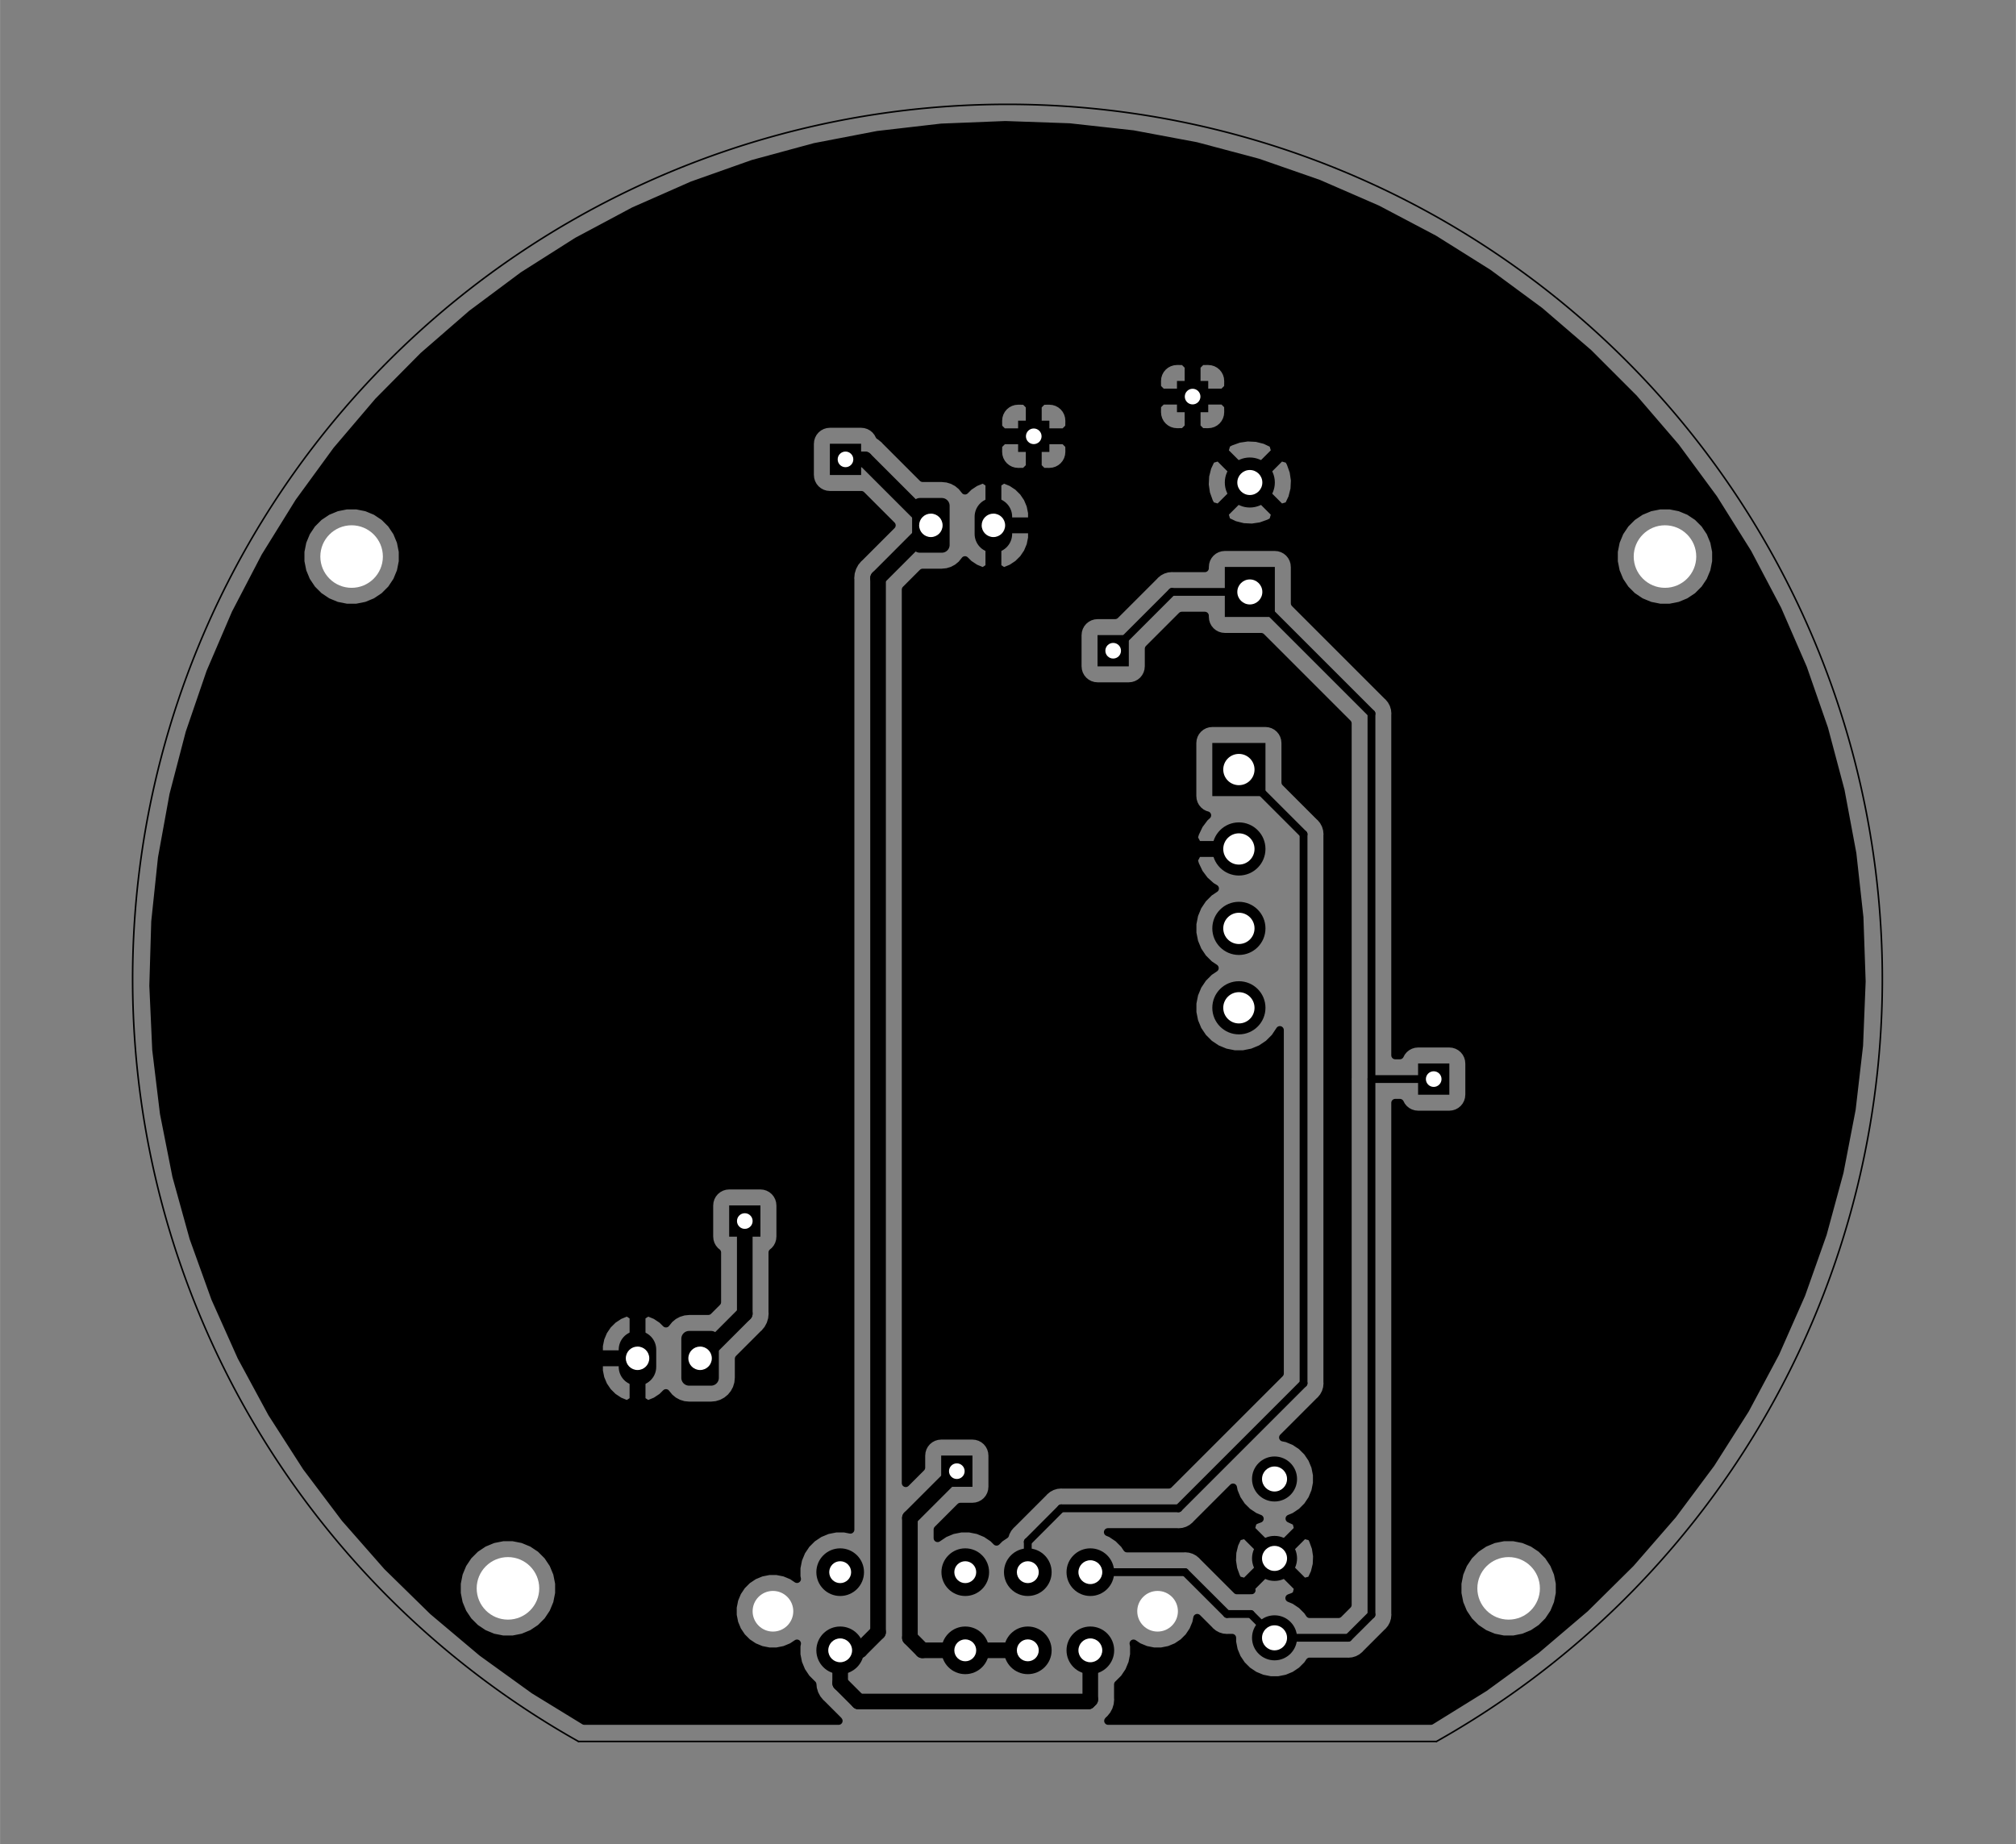<?xml version="1.0" standalone="no"?>
 <!DOCTYPE svg PUBLIC "-//W3C//DTD SVG 1.1//EN" 
 "http://www.w3.org/Graphics/SVG/1.1/DTD/svg11.dtd"> 
<svg
  xmlns:svg="http://www.w3.org/2000/svg"
  xmlns="http://www.w3.org/2000/svg"
  xmlns:xlink="http://www.w3.org/1999/xlink"
  version="1.1"
  width="6.447cm" height="5.898cm" viewBox="0 0 25380 23220">
<rect x="0" y="0" width="25380" height="23220" fill="#808080" stroke="none"/>
<title>SVG Picture created as night-light-brd.svg date 2022/06/03 20:13:39 </title>
  <desc>Picture generated by PCBNEW </desc>
<g style="fill:#000000; fill-opacity:1;stroke:#000000; stroke-opacity:1;
stroke-linecap:round; stroke-linejoin:round;"
 transform="translate(0 0) scale(1 1)">
</g>
<g style="fill:#000000; fill-opacity:0.0; 
stroke:#000000; stroke-width:-0; stroke-opacity:1; 
stroke-linecap:round; stroke-linejoin:round;">
<g >
</g>
<g style="fill:#000000; fill-opacity:0.0; 
stroke:#000000; stroke-width:0; stroke-opacity:1; 
stroke-linecap:round; stroke-linejoin:round;">
</g>
<g style="fill:#000000; fill-opacity:1.0; 
stroke:#000000; stroke-width:0; stroke-opacity:1; 
stroke-linecap:round; stroke-linejoin:round;">
<path style="fill:#000000; fill-opacity:1.0; 
stroke:#000000; stroke-width:0; stroke-opacity:1; 
stroke-linecap:round; stroke-linejoin:round;fill-rule:evenodd;"
d="M 14817.3,5190.55
14817.3,4796.85
15211,4796.85
15211,5190.55
Z" /> 
</g>
<g >
</g>
<g >
</g>
<g >
</g>
<g >
</g>
<g >
</g>
<g style="fill:#000000; fill-opacity:1.0; 
stroke:#000000; stroke-width:0; stroke-opacity:1; 
stroke-linecap:round; stroke-linejoin:round;">
<path style="fill:#000000; fill-opacity:1.0; 
stroke:#000000; stroke-width:0; stroke-opacity:1; 
stroke-linecap:round; stroke-linejoin:round;fill-rule:evenodd;"
d="M 12817.3,5690.55
12817.3,5296.85
13211,5296.85
13211,5690.55
Z" /> 
</g>
<g >
</g>
<g style="fill:#000000; fill-opacity:1.0; 
stroke:#000000; stroke-width:0; stroke-opacity:1; 
stroke-linecap:round; stroke-linejoin:round;">
<path style="fill:#000000; fill-opacity:1.0; 
stroke:#000000; stroke-width:0; stroke-opacity:1; 
stroke-linecap:round; stroke-linejoin:round;fill-rule:evenodd;"
d="M 13817.3,8390.55
13817.3,7996.85
14211,7996.85
14211,8390.55
Z" /> 
</g>
<g >
</g>
<g style="fill:#000000; fill-opacity:1.0; 
stroke:#000000; stroke-width:0; stroke-opacity:1; 
stroke-linecap:round; stroke-linejoin:round;">
<path style="fill:#000000; fill-opacity:1.0; 
stroke:#000000; stroke-width:0; stroke-opacity:1; 
stroke-linecap:round; stroke-linejoin:round;fill-rule:evenodd;"
d="M 17852.8,13784.3
17852.8,13390.6
18246.5,13390.6
18246.5,13784.3
Z" /> 
</g>
<g >
</g>
<g style="fill:#000000; fill-opacity:1.0; 
stroke:#000000; stroke-width:0; stroke-opacity:1; 
stroke-linecap:round; stroke-linejoin:round;">
<path style="fill:#000000; fill-opacity:1.0; 
stroke:#000000; stroke-width:0; stroke-opacity:1; 
stroke-linecap:round; stroke-linejoin:round;fill-rule:evenodd;"
d="M 11848.8,18721.3
11848.8,18327.6
12242.5,18327.6
12242.5,18721.3
Z" /> 
</g>
<g >
</g>
<g style="fill:#000000; fill-opacity:1.0; 
stroke:#000000; stroke-width:0; stroke-opacity:1; 
stroke-linecap:round; stroke-linejoin:round;">
<path style="fill:#000000; fill-opacity:1.0; 
stroke:#000000; stroke-width:0; stroke-opacity:1; 
stroke-linecap:round; stroke-linejoin:round;fill-rule:evenodd;"
d="M 10447.2,5981.1
10447.2,5587.4
10840.9,5587.4
10840.9,5981.1
Z" /> 
</g>
<g >
</g>
<g style="fill:#000000; fill-opacity:1.0; 
stroke:#000000; stroke-width:0; stroke-opacity:1; 
stroke-linecap:round; stroke-linejoin:round;">
<path style="fill:#000000; fill-opacity:1.0; 
stroke:#000000; stroke-width:0; stroke-opacity:1; 
stroke-linecap:round; stroke-linejoin:round;fill-rule:evenodd;"
d="M 9179.53,15571.7
9179.53,15178
9573.23,15178
9573.23,15571.7
Z" /> 
</g>
<g >
</g>
<g >
</g>
<g >
</g>
<g >
</g>
<g style="fill:#000000; fill-opacity:1.0; 
stroke:#000000; stroke-width:0; stroke-opacity:1; 
stroke-linecap:round; stroke-linejoin:round;">
<circle cx="13726.8" cy="20780.3" r="300" /> 
</g>
<g style="fill:#000000; fill-opacity:1.0; 
stroke:#000000; stroke-width:39.37; stroke-opacity:1; 
stroke-linecap:round; stroke-linejoin:round;">
</g>
<g style="fill:#000000; fill-opacity:1.0; 
stroke:#000000; stroke-width:0; stroke-opacity:1; 
stroke-linecap:round; stroke-linejoin:round;">
<circle cx="12939.4" cy="20780.3" r="300" /> 
</g>
<g style="fill:#000000; fill-opacity:1.0; 
stroke:#000000; stroke-width:39.37; stroke-opacity:1; 
stroke-linecap:round; stroke-linejoin:round;">
</g>
<g style="fill:#000000; fill-opacity:1.0; 
stroke:#000000; stroke-width:0; stroke-opacity:1; 
stroke-linecap:round; stroke-linejoin:round;">
<circle cx="12152" cy="20780.3" r="300" /> 
</g>
<g style="fill:#000000; fill-opacity:1.0; 
stroke:#000000; stroke-width:39.37; stroke-opacity:1; 
stroke-linecap:round; stroke-linejoin:round;">
</g>
<g style="fill:#000000; fill-opacity:1.0; 
stroke:#000000; stroke-width:0; stroke-opacity:1; 
stroke-linecap:round; stroke-linejoin:round;">
<circle cx="10577.2" cy="20780.3" r="300" /> 
</g>
<g style="fill:#000000; fill-opacity:1.0; 
stroke:#000000; stroke-width:39.37; stroke-opacity:1; 
stroke-linecap:round; stroke-linejoin:round;">
</g>
<g style="fill:#000000; fill-opacity:1.0; 
stroke:#000000; stroke-width:0; stroke-opacity:1; 
stroke-linecap:round; stroke-linejoin:round;">
<circle cx="13726.8" cy="19796.1" r="300" /> 
</g>
<g style="fill:#000000; fill-opacity:1.0; 
stroke:#000000; stroke-width:39.37; stroke-opacity:1; 
stroke-linecap:round; stroke-linejoin:round;">
</g>
<g style="fill:#000000; fill-opacity:1.0; 
stroke:#000000; stroke-width:0; stroke-opacity:1; 
stroke-linecap:round; stroke-linejoin:round;">
<circle cx="12939.4" cy="19796.1" r="300" /> 
</g>
<g style="fill:#000000; fill-opacity:1.0; 
stroke:#000000; stroke-width:39.37; stroke-opacity:1; 
stroke-linecap:round; stroke-linejoin:round;">
</g>
<g style="fill:#000000; fill-opacity:1.0; 
stroke:#000000; stroke-width:0; stroke-opacity:1; 
stroke-linecap:round; stroke-linejoin:round;">
<circle cx="12152" cy="19796.1" r="300" /> 
</g>
<g style="fill:#000000; fill-opacity:1.0; 
stroke:#000000; stroke-width:39.37; stroke-opacity:1; 
stroke-linecap:round; stroke-linejoin:round;">
</g>
<g style="fill:#000000; fill-opacity:1.0; 
stroke:#000000; stroke-width:0; stroke-opacity:1; 
stroke-linecap:round; stroke-linejoin:round;">
<circle cx="10577.2" cy="19796.1" r="300" /> 
</g>
<g style="fill:#000000; fill-opacity:1.0; 
stroke:#000000; stroke-width:39.37; stroke-opacity:1; 
stroke-linecap:round; stroke-linejoin:round;">
</g>
<g >
</g>
<g style="fill:#000000; fill-opacity:1.0; 
stroke:#000000; stroke-width:39.37; stroke-opacity:1; 
stroke-linecap:round; stroke-linejoin:round;">
</g>
<g style="fill:#000000; fill-opacity:1.0; 
stroke:#000000; stroke-width:472.441; stroke-opacity:1; 
stroke-linecap:round; stroke-linejoin:round;">
</g>
<g style="fill:#000000; fill-opacity:0.0; 
stroke:#000000; stroke-width:472.441; stroke-opacity:1; 
stroke-linecap:round; stroke-linejoin:round;">
<path d="M8025 17211
L8025 16994
" />
</g>
<g style="fill:#000000; fill-opacity:0.0; 
stroke:#000000; stroke-width:0; stroke-opacity:1; 
stroke-linecap:round; stroke-linejoin:round;">
</g>
<g style="fill:#000000; fill-opacity:1.0; 
stroke:#000000; stroke-width:0; stroke-opacity:1; 
stroke-linecap:round; stroke-linejoin:round;">
<path style="fill:#000000; fill-opacity:1.0; 
stroke:#000000; stroke-width:0; stroke-opacity:1; 
stroke-linecap:round; stroke-linejoin:round;fill-rule:evenodd;"
d="M 8960.97,16759.1
8970.51,16760.5
8979.86,16762.9
8988.94,16766.1
8997.66,16770.3
9005.93,16775.2
9013.68,16781
9020.82,16787.4
9027.3,16794.6
9033.05,16802.3
9038,16810.6
9042.13,16819.3
9045.37,16828.4
9047.72,16837.8
9049.13,16847.3
9049.61,16856.9
9049.61,17349.4
9049.13,17359
9047.72,17368.5
9045.37,17377.9
9042.13,17387
9038,17395.7
9033.05,17404
9027.3,17411.7
9020.82,17418.9
9013.68,17425.3
9005.93,17431.1
8997.66,17436
8988.94,17440.2
8979.86,17443.4
8970.51,17445.7
8960.97,17447.2
8951.34,17447.6
8675.43,17447.6
8665.8,17447.2
8656.26,17445.7
8646.91,17443.4
8637.83,17440.2
8629.11,17436
8620.84,17431.1
8613.09,17425.3
8605.95,17418.9
8599.47,17411.7
8593.73,17404
8588.77,17395.7
8584.65,17387
8581.4,17377.9
8579.05,17368.5
8577.64,17359
8577.17,17349.4
8577.17,16856.9
8577.64,16847.3
8579.05,16837.8
8581.4,16828.4
8584.65,16819.3
8588.77,16810.6
8593.73,16802.3
8599.47,16794.6
8605.95,16787.4
8613.09,16781
8620.84,16775.2
8629.11,16770.3
8637.83,16766.1
8646.91,16762.9
8656.26,16760.5
8665.8,16759.1
8675.43,16758.7
8951.34,16758.7
Z" /> 
</g>
<g >
</g>
<g style="fill:#000000; fill-opacity:1.0; 
stroke:#000000; stroke-width:0; stroke-opacity:1; 
stroke-linecap:round; stroke-linejoin:round;">
<circle cx="16045.7" cy="18622.8" r="283.465" /> 
</g>
<g style="fill:#000000; fill-opacity:1.0; 
stroke:#000000; stroke-width:39.37; stroke-opacity:1; 
stroke-linecap:round; stroke-linejoin:round;">
</g>
<g style="fill:#000000; fill-opacity:1.0; 
stroke:#000000; stroke-width:0; stroke-opacity:1; 
stroke-linecap:round; stroke-linejoin:round;">
<circle cx="16045.7" cy="19622.8" r="283.465" /> 
</g>
<g style="fill:#000000; fill-opacity:1.0; 
stroke:#000000; stroke-width:39.37; stroke-opacity:1; 
stroke-linecap:round; stroke-linejoin:round;">
</g>
<g style="fill:#000000; fill-opacity:1.0; 
stroke:#000000; stroke-width:0; stroke-opacity:1; 
stroke-linecap:round; stroke-linejoin:round;">
<circle cx="16045.7" cy="20622.8" r="283.465" /> 
</g>
<g style="fill:#000000; fill-opacity:1.0; 
stroke:#000000; stroke-width:39.37; stroke-opacity:1; 
stroke-linecap:round; stroke-linejoin:round;">
</g>
<g >
</g>
<g >
</g>
<g >
</g>
<g >
</g>
<g >
</g>
<g >
</g>
<g >
</g>
<g >
</g>
<g >
</g>
<g >
</g>
<g >
</g>
<g style="fill:#000000; fill-opacity:1.0; 
stroke:#000000; stroke-width:39.37; stroke-opacity:1; 
stroke-linecap:round; stroke-linejoin:round;">
</g>
<g style="fill:#000000; fill-opacity:1.0; 
stroke:#000000; stroke-width:0; stroke-opacity:1; 
stroke-linecap:round; stroke-linejoin:round;">
<circle cx="15596.9" cy="12689.8" r="334.646" /> 
<circle cx="15596.9" cy="11689.8" r="334.646" /> 
<circle cx="15596.9" cy="10689.8" r="334.646" /> 
<path style="fill:#000000; fill-opacity:1.0; 
stroke:#000000; stroke-width:0; stroke-opacity:1; 
stroke-linecap:round; stroke-linejoin:round;fill-rule:evenodd;"
d="M 15262.2,10024.4
15262.2,9355.12
15931.5,9355.12
15931.5,10024.4
Z" /> 
</g>
<g >
</g>
<g >
</g>
<g >
</g>
<g >
</g>
<g >
</g>
<g >
</g>
<g >
</g>
<g >
</g>
<g >
</g>
<g >
</g>
<g >
</g>
<g >
</g>
<g style="fill:#000000; fill-opacity:1.0; 
stroke:#000000; stroke-width:0; stroke-opacity:1; 
stroke-linecap:round; stroke-linejoin:round;">
<circle cx="15734.6" cy="6075.59" r="314.961" /> 
</g>
<g style="fill:#000000; fill-opacity:1.0; 
stroke:#000000; stroke-width:39.37; stroke-opacity:1; 
stroke-linecap:round; stroke-linejoin:round;">
</g>
<g style="fill:#000000; fill-opacity:1.0; 
stroke:#000000; stroke-width:0; stroke-opacity:1; 
stroke-linecap:round; stroke-linejoin:round;">
<path style="fill:#000000; fill-opacity:1.0; 
stroke:#000000; stroke-width:0; stroke-opacity:1; 
stroke-linecap:round; stroke-linejoin:round;fill-rule:evenodd;"
d="M 16049.6,7768.5
15419.7,7768.5
15419.7,7138.58
16049.6,7138.58
Z" /> 
</g>
<g >
</g>
<g >
</g>
<g >
</g>
<g style="fill:#000000; fill-opacity:1.0; 
stroke:#000000; stroke-width:0; stroke-opacity:1; 
stroke-linecap:round; stroke-linejoin:round;">
</g>
<g style="fill:#000000; fill-opacity:1.0; 
stroke:#000000; stroke-width:472.441; stroke-opacity:1; 
stroke-linecap:round; stroke-linejoin:round;">
</g>
<g style="fill:#000000; fill-opacity:0.0; 
stroke:#000000; stroke-width:472.441; stroke-opacity:1; 
stroke-linecap:round; stroke-linejoin:round;">
<path d="M12506 6506
L12506 6723
" />
</g>
<g style="fill:#000000; fill-opacity:0.0; 
stroke:#000000; stroke-width:0; stroke-opacity:1; 
stroke-linecap:round; stroke-linejoin:round;">
</g>
<g style="fill:#000000; fill-opacity:1.0; 
stroke:#000000; stroke-width:0; stroke-opacity:1; 
stroke-linecap:round; stroke-linejoin:round;">
<path style="fill:#000000; fill-opacity:1.0; 
stroke:#000000; stroke-width:0; stroke-opacity:1; 
stroke-linecap:round; stroke-linejoin:round;fill-rule:evenodd;"
d="M 11866.5,6270.95
11876,6272.36
11885.4,6274.7
11894.5,6277.95
11903.2,6282.08
11911.4,6287.03
11919.2,6292.78
11926.3,6299.25
11932.8,6306.4
11938.6,6314.15
11943.5,6322.42
11947.6,6331.13
11950.9,6340.21
11953.2,6349.57
11954.6,6359.11
11955.1,6368.74
11955.1,6861.18
11954.6,6870.81
11953.2,6880.35
11950.9,6889.71
11947.6,6898.79
11943.5,6907.5
11938.6,6915.78
11932.8,6923.52
11926.3,6930.67
11919.2,6937.14
11911.4,6942.89
11903.2,6947.85
11894.5,6951.97
11885.4,6955.22
11876,6957.56
11866.5,6958.98
11856.9,6959.45
11580.9,6959.45
11571.3,6958.98
11561.8,6957.56
11552.4,6955.22
11543.3,6951.97
11534.6,6947.85
11526.4,6942.89
11518.6,6937.14
11511.5,6930.67
11505,6923.52
11499.2,6915.78
11494.3,6907.5
11490.2,6898.79
11486.9,6889.71
11484.6,6880.35
11483.2,6870.81
11482.7,6861.18
11482.7,6368.74
11483.2,6359.11
11484.6,6349.57
11486.9,6340.21
11490.2,6331.13
11494.3,6322.42
11499.2,6314.15
11505,6306.4
11511.5,6299.25
11518.6,6292.78
11526.4,6287.03
11534.6,6282.08
11543.3,6277.95
11552.4,6274.7
11561.8,6272.36
11571.3,6270.95
11580.9,6270.47
11856.9,6270.47
Z" /> 
</g>
<g >
</g>
<g >
</g>
<g style="fill:#000000; fill-opacity:1.0; 
stroke:#000000; stroke-width:0; stroke-opacity:1; 
stroke-linecap:round; stroke-linejoin:round;">
</g>
<g style="fill:#000000; fill-opacity:1.0; 
stroke:#000000; stroke-width:98.425; stroke-opacity:1; 
stroke-linecap:round; stroke-linejoin:round;">
</g>
<g style="fill:#000000; fill-opacity:0.0; 
stroke:#000000; stroke-width:98.425; stroke-opacity:1; 
stroke-linecap:round; stroke-linejoin:round;">
<path d="M13726 19796
L14919 19796
" />
<path d="M14919 19796
L15447 20323
" />
<path d="M15746 20323
L16045 20622
" />
<path d="M15447 20323
L15746 20323
" />
<path d="M14754 7453
L14014 8193
" />
<path d="M15734 7453
L14754 7453
" />
<path d="M16045 20622
L16974 20622
" />
<path d="M16974 20622
L17266 20331
" />
<path d="M17266 8985
L15734 7453
" />
<path d="M17266 13587
L17266 8985
" />
<path d="M18049 13587
L17266 13587
" />
<path d="M17266 20331
L17266 13587
" />
</g>
<g style="fill:#000000; fill-opacity:0.0; 
stroke:#000000; stroke-width:196.85; stroke-opacity:1; 
stroke-linecap:round; stroke-linejoin:round;">
<path d="M12151 20780
L12939 20780
" />
<path d="M12151 20780
L11612 20780
" />
<path d="M11612 20780
L11455 20622
" />
<path d="M11455 19114
L12045 18524
" />
<path d="M11455 20622
L11455 19114
" />
<path d="M10888 5784
L11718 6614
" />
<path d="M10644 5784
L10888 5784
" />
<path d="M10577 20780
L10577 21193
" />
<path d="M10577 21193
L10809 21425
" />
<path d="M10809 21425
L13699 21425
" />
<path d="M13726 21398
L13726 20780
" />
<path d="M13699 21425
L13726 21398
" />
<path d="M10577 20780
L10825 20780
" />
<path d="M11054 7279
L11718 6614
" />
<path d="M11054 20551
L11054 7279
" />
<path d="M10825 20780
L11054 20551
" />
<path d="M9376 16540
L8813 17103
" />
<path d="M9376 15374
L9376 16540
" />
</g>
<g style="fill:#000000; fill-opacity:0.0; 
stroke:#000000; stroke-width:98.425; stroke-opacity:1; 
stroke-linecap:round; stroke-linejoin:round;">
<path d="M12939 19796
L12939 19414
" />
<path d="M12939 19414
L13360 18992
" />
<path d="M13360 18992
L14837 18992
" />
<path d="M14837 18992
L16411 17418
" />
<path d="M16411 10504
L15596 9689
" />
<path d="M16411 17418
L16411 10504
" />
</g>
<g >
</g>
<g style="fill:#000000; fill-opacity:0.0; 
stroke:#000000; stroke-width:98.425; stroke-opacity:1; 
stroke-linecap:round; stroke-linejoin:round;">
<g >
</g>
<g style="fill:#000000; fill-opacity:1.0; 
stroke:#000000; stroke-width:100; stroke-opacity:1; 
stroke-linecap:round; stroke-linejoin:round;">
<path style="fill:#000000; fill-opacity:1.0; 
stroke:#000000; stroke-width:100; stroke-opacity:1; 
stroke-linecap:round; stroke-linejoin:round;fill-rule:evenodd;"
d="M 13463.2,1602.14
14265.2,1690.8
15058.4,1839.34
15838.1,2046.93
16600.2,2312.41
17340.1,2634.27
18053.9,3010.71
18737.4,3439.6
19386.8,3918.53
19998.5,4444.81
20569,5015.47
21095.1,5627.3
21573.9,6276.86
22002.6,6960.48
22378.8,7674.33
22700.5,8414.37
22965.7,9176.45
23173.1,9956.27
23321.4,10749.5
23409.9,11551.5
23437.9,12358
23405.4,13164.2
23312.6,13965.8
23159.9,14758.1
22948.2,15536.8
22678.8,16297.4
22353,17035.7
21972.9,17747.4
21540.4,18428.7
21058.1,19075.6
20528.6,19684.5
19955,20252
19340.4,20774.9
18688.3,21250.3
18013.6,21668.5
13950.9,21668.5
13957.7,21660.3
13961,21656.9
13974.3,21646
14017.9,21592.9
14050.2,21532.4
14070.2,21466.7
14075.2,21415.5
14075.2,21415.5
14076.9,21398.4
14075.2,21381.3
14075.2,21209
14077.4,21207.5
14154,21130.9
14214.2,21040.8
14255.6,20940.7
14276.8,20834.5
14276.8,20726.1
14270.4,20694.3
14333.6,20736.5
14425.7,20774.7
14523.4,20794.1
14623.1,20794.1
14720.8,20774.7
14812.9,20736.5
14895.7,20681.2
14966.2,20610.7
15021.6,20527.8
15059.7,20435.8
15072.4,20371.9
15225.3,20524.8
15234.6,20536.2
15280.2,20573.6
15332.2,20601.4
15388.6,20618.5
15432.5,20622.8
15432.5,20622.8
15447.2,20624.3
15461.9,20622.8
15512.2,20622.8
15512.2,20675.4
15532.7,20778.4
15572.9,20875.5
15631.3,20962.9
15705.6,21037.2
15793,21095.6
15890.1,21135.8
15993.1,21156.3
16098.2,21156.3
16201.3,21135.8
16298.4,21095.6
16385.7,21037.2
16460,20962.9
16487.3,20922
16960.1,20922
16974.8,20923.5
16989.5,20922
16989.5,20922
17033.5,20917.7
17089.9,20900.6
17141.8,20872.8
17187.4,20835.4
17196.8,20824
17467.3,20553.5
17478.7,20544.1
17492.1,20527.8
17516.1,20498.5
17543.9,20446.6
17548,20433.2
17561,20390.2
17565.4,20346.2
17565.4,20346.2
17566.8,20331.5
17565.4,20316.8
17565.4,19936.6
18349.2,19936.6
18349.2,20063.4
18373.9,20187.8
18422.5,20304.9
18492.9,20410.3
18582.6,20500
18688,20570.4
18805.2,20619
18929.5,20643.7
19056.3,20643.7
19180.7,20619
19297.8,20570.4
19403.2,20500
19492.9,20410.3
19563.4,20304.9
19611.9,20187.8
19636.6,20063.4
19636.6,19936.6
19611.9,19812.2
19563.4,19695.1
19492.9,19589.7
19403.2,19500
19297.8,19429.6
19180.7,19381
19056.3,19356.3
18929.5,19356.3
18805.2,19381
18688,19429.6
18582.6,19500
18492.9,19589.7
18422.5,19695.1
18373.9,19812.2
18349.2,19936.6
17565.4,19936.6
17565.4,13886.6
17624,13886.6
17643.9,13923.8
17675.1,13961.9
17713.2,13993.1
17756.6,14016.3
17803.7,14030.6
17852.8,14035.5
18246.5,14035.5
18295.5,14030.6
18342.6,14016.3
18386,13993.1
18424.1,13961.9
18455.3,13923.8
18478.5,13880.4
18492.8,13833.3
18497.7,13784.3
18497.7,13390.6
18492.8,13341.5
18478.5,13294.4
18455.3,13251
18424.1,13212.9
18386,13181.7
18342.6,13158.5
18295.5,13144.2
18246.5,13139.3
17852.8,13139.3
17803.7,13144.2
17756.6,13158.5
17713.2,13181.7
17675.1,13212.9
17643.9,13251
17624,13288.2
17565.4,13288.2
17565.4,8999.73
17566.8,8985.04
17565.4,8970.34
17565.4,8970.34
17561,8926.38
17543.9,8869.98
17516.1,8818
17478.7,8772.44
17467.3,8763.07
16300.8,7596.56
16300.8,7138.58
16296,7089.57
16281.7,7042.45
16258.5,6999.02
16227.2,6960.95
16207.2,6944.48
20317.7,6944.48
20317.7,7071.27
20342.5,7195.63
20391,7312.78
20461.4,7418.21
20551.1,7507.87
20656.5,7578.31
20773.7,7626.84
20898,7651.57
21024.8,7651.57
21149.2,7626.84
21266.3,7578.31
21371.8,7507.87
21461.4,7418.21
21531.9,7312.78
21580.4,7195.63
21605.1,7071.27
21605.1,6944.48
21580.4,6820.11
21531.9,6702.97
21461.4,6597.54
21371.8,6507.88
21266.3,6437.43
21149.2,6388.91
21024.8,6364.17
20898,6364.17
20773.7,6388.91
20656.5,6437.43
20551.1,6507.88
20461.4,6597.54
20391,6702.97
20342.5,6820.11
20317.7,6944.48
16207.2,6944.48
16189.2,6929.71
16145.7,6906.5
16098.6,6892.2
16049.6,6887.37
15419.7,6887.37
15370.7,6892.2
15323.6,6906.5
15280.1,6929.71
15242.1,6960.95
15210.8,6999.02
15187.6,7042.45
15173.3,7089.57
15168.5,7138.58
15168.5,7154.33
14769,7154.33
14754.3,7152.88
14739.6,7154.33
14739.6,7154.33
14695.7,7158.66
14639.3,7175.77
14587.3,7203.55
14587.3,7203.55
14587.3,7203.55
14553.1,7231.58
14553.1,7231.58
14541.7,7240.94
14532.4,7252.36
14039.1,7745.64
13817.3,7745.64
13768.3,7750.47
13721.2,7764.76
13677.8,7787.98
13639.7,7819.22
13608.4,7857.29
13585.2,7900.72
13570.9,7947.84
13566.1,7996.85
13566.1,8390.55
13570.9,8439.56
13585.2,8486.69
13608.4,8530.12
13639.7,8568.18
13677.8,8599.42
13721.2,8622.64
13768.3,8636.93
13817.3,8641.76
14211,8641.76
14260,8636.93
14307.2,8622.64
14350.6,8599.42
14388.7,8568.18
14419.9,8530.12
14443.1,8486.69
14457.4,8439.56
14462.2,8390.55
14462.2,8168.79
14878.3,7752.76
15168.5,7752.76
15168.5,7768.5
15173.3,7817.51
15187.6,7864.64
15210.8,7908.07
15242.1,7946.14
15280.1,7977.38
15323.6,8000.59
15370.7,8014.89
15419.7,8019.71
15877.7,8019.71
16966.9,9108.98
16966.9,13572.7
16965.5,13587.4
16966.9,13602.1
16966.9,20207.6
16850.9,20323.6
16487.3,20323.6
16460,20282.8
16385.7,20208.5
16298.4,20150.1
16232.2,20122.7
16277.3,20106.2
16318.9,20084
16343.3,19991.2
16045.7,19693.5
15748,19991.2
15756.7,20024
15746.5,20023
15731.8,20024.4
15571.2,20024.4
15198.6,19651.8
15510.4,19651.8
15526.4,19755.7
15562.3,19854.5
15584.5,19896.1
15677.3,19920.5
15975,19622.8
16116.4,19622.8
16414,19920.5
16506.8,19896.1
16551.3,19800.9
16576.3,19698.8
16580.9,19593.8
16565,19490
16529.1,19391.2
16506.8,19349.6
16414,19325.2
16116.4,19622.8
15975,19622.8
15677.3,19325.2
15584.5,19349.6
15540.1,19444.8
15515,19546.9
15510.4,19651.8
15198.6,19651.8
15141.7,19594.9
15132.3,19583.5
15086.7,19546.1
15034.7,19518.3
14978.3,19501.2
14934.4,19496.9
14934.4,19496.9
14919.7,19495.4
14905,19496.9
14188.3,19496.9
14154,19445.5
14077.4,19368.9
13987.3,19308.7
13947.4,19292.1
14822.3,19292.1
14837,19293.6
14851.7,19292.1
14851.7,19292.1
14895.7,19287.8
14952.1,19270.7
15004,19242.9
15049.6,19205.5
15059,19194.1
15523.1,18730
15532.7,18778.4
15572.9,18875.5
15631.3,18962.9
15705.6,19037.2
15793,19095.6
15859.2,19123
15814,19139.4
15772.4,19161.7
15748,19254.5
16045.7,19552.1
16343.3,19254.5
16318.9,19161.7
16234.2,19122.1
16298.4,19095.6
16385.7,19037.2
16460,18962.9
16518.4,18875.5
16558.6,18778.4
16579.1,18675.4
16579.1,18570.3
16558.6,18467.2
16518.4,18370.1
16460,18282.8
16385.7,18208.5
16298.4,18150.1
16201.3,18109.9
16152.8,18100.2
16613,17640.1
16624.4,17630.7
16661.8,17585.1
16689.6,17533.2
16706.7,17476.8
16711,17432.8
16711,17432.8
16712.5,17418.1
16711,17403.4
16711,10519.4
16712.5,10504.7
16711,10490
16711,10490
16706.7,10446.1
16689.6,10389.7
16688.6,10387.8
16661.8,10337.7
16633.8,10303.5
16624.4,10292.1
16613,10282.8
16182.7,9852.47
16182.7,9355.12
16177.9,9306.11
16163.6,9258.98
16140.4,9215.55
16109.1,9177.49
16071.1,9146.25
16027.6,9123.03
15980.5,9108.74
15931.5,9103.91
15262.2,9103.91
15213.2,9108.74
15166.1,9123.03
15122.6,9146.25
15084.6,9177.49
15053.3,9215.55
15030.1,9258.98
15015.8,9306.11
15011,9355.12
15011,10024.4
15015.8,10073.4
15030.1,10120.5
15053.3,10164
15084.6,10202
15122.6,10233.3
15166.1,10256.5
15197.8,10266.1
15164.7,10296
15096.2,10387.8
15046.9,10491.3
15029.3,10549.3
15077.1,10639.8
15546.9,10639.8
15546.9,10631.9
15646.9,10631.9
15646.9,10639.8
15654.7,10639.8
15654.7,10739.8
15646.9,10739.8
15646.9,10747.6
15546.9,10747.6
15546.9,10739.8
15077.1,10739.8
15029.3,10830.3
15046.9,10888.2
15096.2,10991.7
15164.7,11083.6
15249.9,11160.3
15295.9,11187.7
15224.2,11235.6
15142.7,11317.1
15078.7,11412.8
15034.7,11519.2
15012.2,11632.2
15012.2,11747.3
15034.7,11860.3
15078.7,11966.7
15142.7,12062.5
15224.2,12143.9
15292.8,12189.8
15224.2,12235.6
15142.7,12317.1
15078.7,12412.8
15034.7,12519.2
15012.2,12632.2
15012.2,12747.3
15034.7,12860.3
15078.7,12966.7
15142.7,13062.5
15224.2,13143.9
15319.9,13207.9
15426.3,13251.9
15539.3,13274.4
15654.4,13274.4
15767.4,13251.9
15873.8,13207.9
15969.5,13143.9
16051,13062.5
16112.6,12970.2
16112.6,17294.2
14713.1,18693.7
13375.3,18693.7
13360.6,18692.3
13345.9,18693.7
13302,18698
13245.6,18715.1
13193.6,18742.9
13148,18780.3
13138.7,18791.7
12738.2,19192.2
12726.8,19201.6
12717.4,19213
12717.4,19213
12689.4,19247.1
12661.6,19299.1
12653.6,19325.5
12588.8,19368.9
12545.7,19411.9
12502.6,19368.9
12412.5,19308.7
12312.4,19267.2
12206.1,19246.1
12097.8,19246.1
11991.5,19267.2
11891.4,19308.7
11803.5,19367.4
11803.5,19259.3
12090.4,18972.5
12242.5,18972.5
12291.5,18967.6
12338.7,18953.3
12382.1,18930.1
12420.2,18898.9
12451.4,18860.8
12474.6,18817.4
12488.9,18770.3
12493.7,18721.3
12493.7,18327.6
12488.9,18278.6
12474.6,18231.4
12451.4,18188
12420.2,18149.9
12382.1,18118.7
12338.7,18095.5
12291.5,18081.2
12242.5,18076.3
11848.8,18076.3
11799.8,18081.2
11752.7,18095.5
11709.3,18118.7
11671.2,18149.9
11639.9,18188
11616.7,18231.4
11602.4,18278.6
11597.6,18327.6
11597.6,18479.7
11402.8,18674.6
11402.8,7423.85
11615.9,7210.66
11856.9,7210.66
11925,7203.94
11990.6,7184.06
12051,7151.76
12104,7108.3
12147.4,7055.34
12148.5,7053.42
12197.8,7102.39
12277.7,7155.28
12366.4,7191.57
12381.3,7193.1
12456.3,7143.99
12456.3,6664.96
12556.3,6664.96
12556.3,7143.99
12631.3,7193.1
12646.2,7191.57
12734.9,7155.28
12814.8,7102.39
12882.8,7034.93
12936.4,6955.49
12973.4,6867.12
12992.5,6773.23
12992.5,6664.96
12556.3,6664.96
12456.3,6664.96
12448.4,6664.96
12448.4,6564.96
12456.3,6564.96
12456.3,6085.93
12556.3,6085.93
12556.3,6564.96
12992.5,6564.96
12992.5,6466.42
15414.5,6466.42
15442.7,6562.47
15543.3,6610.07
15651.3,6637.13
15762.4,6642.61
15872.5,6626.29
15977.3,6588.82
16026.6,6562.47
16054.8,6466.42
15734.6,6146.3
15414.5,6466.42
12992.5,6466.42
12992.5,6456.69
12973.4,6362.8
12936.4,6274.43
12882.8,6194.99
12814.8,6127.53
12778.2,6103.35
15167.6,6103.35
15183.9,6213.44
15221.4,6318.23
15247.8,6367.53
15343.8,6395.71
15663.9,6075.59
15805.4,6075.59
16125.5,6395.71
16221.5,6367.53
16269.1,6266.93
16296.2,6158.98
16301.7,6047.83
16285.3,5937.74
16247.9,5832.96
16221.5,5783.66
16125.5,5755.47
15805.4,6075.59
15663.9,6075.59
15343.8,5755.47
15247.8,5783.66
15200.2,5884.25
15173.1,5992.2
15167.6,6103.35
12778.2,6103.35
12734.9,6074.64
12646.2,6038.35
12631.3,6036.83
12556.3,6085.93
12456.3,6085.93
12381.3,6036.83
12366.4,6038.35
12277.7,6074.64
12197.8,6127.53
12148.5,6176.5
12147.4,6174.58
12104,6121.62
12051,6078.16
11990.6,6045.87
11925,6025.98
11856.9,6019.26
11615.9,6019.26
11287.2,5690.55
12566.1,5690.55
12570.9,5739.56
12585.2,5786.69
12608.5,5830.12
12639.7,5868.18
12677.8,5899.42
12721.2,5922.64
12768.3,5936.93
12817.3,5941.76
12901.7,5940.55
12964.2,5878.05
12964.2,5543.7
13064.2,5543.7
13064.2,5878.05
13126.7,5940.55
13211,5941.76
13260,5936.93
13307.2,5922.64
13350.6,5899.42
13388.7,5868.18
13419.9,5830.12
13443.1,5786.69
13457.4,5739.56
13462.2,5690.55
13462.2,5684.76
15414.5,5684.76
15734.6,6004.88
16054.8,5684.76
16026.6,5588.71
15926,5541.11
15818,5514.06
15706.9,5508.58
15596.8,5524.89
15492,5562.36
15442.7,5588.71
15414.5,5684.76
13462.2,5684.76
13461,5606.2
13398.5,5543.7
13064.2,5543.7
12964.2,5543.7
12629.8,5543.7
12567.3,5606.2
12566.1,5690.55
11287.2,5690.55
11146.7,5549.98
11135.8,5536.69
11082.7,5493.15
11070.6,5486.66
11049.8,5447.84
11018.6,5409.77
10980.5,5378.53
10937.1,5355.31
10890,5341.02
10840.9,5336.19
10447.2,5336.19
10398.2,5341.02
10351.1,5355.31
10307.7,5378.53
10269.6,5409.77
10238.4,5447.84
10215.2,5491.27
10200.9,5538.39
10196,5587.4
10196,5981.1
10200.9,6030.11
10215.2,6077.24
10238.4,6120.67
10269.6,6158.73
10307.7,6189.98
10351.1,6213.19
10398.2,6227.49
10447.2,6232.31
10840.9,6232.31
10843.3,6232.08
11226.1,6614.96
10820.1,7021.05
10806.8,7031.96
10795.9,7045.26
10795.9,7045.26
10763.2,7085.02
10730.9,7145.55
10710.9,7211.22
10704.2,7279.53
10705.9,7296.64
10705.9,19260.9
10631.3,19246.1
10523,19246.1
10416.7,19267.2
10316.6,19308.7
10226.6,19368.9
10150,19445.5
10089.8,19535.5
10048.3,19635.6
10027.2,19741.9
10027.2,19850.2
10033.5,19882.1
9970.34,19839.9
9878.28,19801.7
9780.54,19782.3
9680.88,19782.3
9583.14,19801.7
9491.07,19839.9
9408.21,19895.2
9337.75,19965.7
9282.38,20048.6
9244.24,20140.6
9224.8,20238.4
9224.8,20338
9244.24,20435.8
9282.38,20527.8
9337.75,20610.7
9408.21,20681.2
9491.07,20736.5
9583.14,20774.7
9680.88,20794.1
9780.54,20794.1
9878.28,20774.7
9970.34,20736.5
10033.5,20694.3
10027.2,20726.1
10027.2,20834.5
10048.3,20940.7
10089.8,21040.8
10150,21130.9
10226.6,21207.5
10228.5,21208.9
10233.8,21262
10253.7,21327.7
10286.1,21388.2
10318.7,21428
10318.7,21428
10329.6,21441.3
10342.9,21452.2
10551,21660.3
10557.7,21668.5
7356.77,21668.5
6722.99,21280
6068.58,20807.9
5451.41,20288
5092.62,19936.6
5750.79,19936.6
5750.79,20063.4
5775.52,20187.8
5824.05,20304.9
5894.49,20410.3
5984.15,20500
6089.58,20570.4
6206.73,20619
6331.09,20643.7
6457.89,20643.7
6582.25,20619
6699.39,20570.4
6804.82,20500
6894.48,20410.3
6964.93,20304.9
7013.45,20187.8
7038.19,20063.4
7038.19,19936.6
7013.45,19812.2
6964.93,19695.1
6894.48,19589.7
6804.82,19500
6699.39,19429.6
6582.25,19381
6457.89,19356.3
6331.09,19356.3
6206.73,19381
6089.58,19429.6
5984.15,19500
5894.49,19589.7
5824.05,19695.1
5775.52,19812.2
5750.79,19936.6
5092.62,19936.6
4874.96,19723.4
4342.47,19117.1
3856.93,18472.6
3421.09,17793.5
3074.97,17153.1
7539.76,17153.1
7539.76,17261.4
7558.86,17355.3
7595.91,17443.7
7649.49,17523.1
7717.53,17590.6
7797.43,17643.5
7886.11,17679.8
7900.94,17681.3
7975.98,17632.2
7975.98,17153.1
7539.76,17153.1
3074.97,17153.1
3037.39,17083.6
2975.35,16944.9
7539.76,16944.9
7539.76,17053.1
7975.98,17053.1
7975.98,16574.1
8075.98,16574.1
8075.98,17053.1
8083.86,17053.1
8083.86,17153.1
8075.98,17153.1
8075.98,17632.2
8151.03,17681.3
8165.86,17679.8
8254.54,17643.5
8334.44,17590.6
8383.83,17541.6
8384.85,17543.5
8428.32,17596.5
8481.27,17639.9
8541.69,17672.2
8607.25,17692.1
8675.43,17698.8
8951.34,17698.8
9019.52,17692.1
9085.08,17672.2
9145.5,17639.9
9198.46,17596.5
9241.92,17543.5
9274.21,17483.1
9294.1,17417.5
9300.82,17349.4
9300.82,17108.5
9610.65,16798.6
9623.94,16787.7
9644.55,16762.6
9667.48,16734.7
9673.62,16723.2
9699.84,16674.1
9719.76,16608.5
9724.8,16557.3
9724.8,16557.3
9726.49,16540.2
9724.8,16523
9724.8,15770.7
9750.86,15749.3
9782.1,15711.2
9805.32,15667.8
9819.61,15620.7
9824.44,15571.7
9824.44,15178
9819.61,15128.9
9805.32,15081.8
9782.1,15038.4
9750.86,15000.3
9712.79,14969.1
9669.36,14945.9
9622.24,14931.6
9573.23,14926.7
9179.53,14926.7
9130.52,14931.6
9083.39,14945.9
9039.96,14969.1
9001.9,15000.3
8970.65,15038.4
8947.44,15081.8
8933.14,15128.9
8928.32,15178
8928.32,15571.7
8933.14,15620.7
8947.44,15667.8
8970.65,15711.2
9001.9,15749.3
9027.95,15770.7
9027.95,16395.8
8916.34,16507.5
8675.43,16507.5
8607.25,16514.2
8541.69,16534.1
8481.27,16566.3
8428.32,16609.8
8384.85,16662.8
8383.83,16664.7
8334.44,16615.7
8254.54,16562.8
8165.86,16526.5
8151.03,16525
8075.98,16574.1
7975.98,16574.1
7900.94,16525
7886.11,16526.5
7797.43,16562.8
7717.53,16615.7
7649.49,16683.2
7595.91,16762.6
7558.86,16851
7539.76,16944.9
2975.35,16944.9
2708,16347
2434.77,15587.7
2219.23,14810.1
2062.6,14018.5
1965.77,13217.5
1929.28,12411.4
1953.32,11604.8
2037.78,10802.3
2182.17,10008.4
2385.67,9227.54
2647.15,8464.16
2965.14,7722.52
3337.83,7006.82
3376.5,6944.48
3782.28,6944.48
3782.28,7071.27
3807.02,7195.63
3855.54,7312.78
3925.99,7418.21
4015.65,7507.87
4121.08,7578.31
4238.22,7626.84
4362.59,7651.57
4489.38,7651.57
4613.74,7626.84
4730.89,7578.31
4836.32,7507.87
4925.98,7418.21
4996.42,7312.78
5044.95,7195.63
5069.69,7071.27
5069.69,6944.48
5044.95,6820.11
4996.42,6702.97
4925.98,6597.54
4836.32,6507.88
4730.89,6437.43
4613.74,6388.91
4489.38,6364.17
4362.59,6364.17
4238.22,6388.91
4121.08,6437.43
4015.65,6507.88
3925.99,6597.54
3855.54,6702.97
3807.02,6820.11
3782.28,6944.48
3376.5,6944.48
3763.14,6321.08
4238.67,5669.15
4555.61,5296.85
12566.1,5296.85
12567.3,5381.2
12629.8,5443.7
12964.2,5443.7
12964.2,5109.35
13064.2,5109.35
13064.2,5443.7
13398.5,5443.7
13461,5381.2
13462.2,5296.85
13457.4,5247.84
13443.1,5200.72
13437.7,5190.55
14566.1,5190.55
14570.9,5239.56
14585.2,5286.69
14608.4,5330.12
14639.7,5368.18
14677.8,5399.42
14721.2,5422.64
14768.3,5436.93
14817.3,5441.76
14901.7,5440.55
14964.2,5378.05
14964.2,5043.7
15064.2,5043.7
15064.2,5378.05
15126.7,5440.55
15211,5441.76
15260,5436.93
15307.2,5422.64
15350.6,5399.42
15388.7,5368.18
15419.9,5330.12
15443.1,5286.69
15457.4,5239.56
15462.2,5190.55
15461,5106.2
15398.5,5043.7
15064.2,5043.7
14964.2,5043.7
14629.8,5043.7
14567.3,5106.2
14566.1,5190.55
13437.7,5190.55
13419.9,5157.29
13388.7,5119.22
13350.6,5087.98
13307.2,5064.76
13260,5050.47
13211,5045.64
13126.7,5046.85
13064.2,5109.35
12964.2,5109.35
12901.7,5046.85
12817.3,5045.64
12768.3,5050.47
12721.2,5064.76
12677.8,5087.98
12639.7,5119.22
12608.5,5157.29
12585.2,5200.72
12570.9,5247.84
12566.1,5296.85
4555.61,5296.85
4761.74,5054.71
5016.98,4796.85
14566.1,4796.85
14567.3,4881.2
14629.8,4943.7
14964.2,4943.7
14964.2,4609.35
15064.2,4609.35
15064.2,4943.7
15398.5,4943.7
15461,4881.2
15462.2,4796.85
15457.4,4747.84
15443.1,4700.72
15419.9,4657.29
15388.7,4619.22
15350.6,4587.98
15307.2,4564.76
15260,4550.47
15211,4545.64
15126.7,4546.85
15064.2,4609.35
14964.2,4609.35
14901.7,4546.85
14817.3,4545.64
14768.3,4550.47
14721.2,4564.76
14677.8,4587.98
14639.7,4619.22
14608.4,4657.29
14585.2,4700.72
14570.9,4747.84
14566.1,4796.85
5016.98,4796.85
5329.4,4481.23
5938.47,3951.92
6585.51,3469.77
7266.88,3037.49
7978.75,2657.51
8717.09,2331.98
9477.77,2062.72
10256.5,1851.26
11048.9,1698.78
11850.5,1606.14
12656.8,1573.87
Z" /> 
</g>
</g>
</g>
<g style="fill:#FFFFFF; fill-opacity:1.0; 
stroke:#FFFFFF; stroke-width:100; stroke-opacity:1; 
stroke-linecap:round; stroke-linejoin:round;">
</g>
<g style="fill:#FFFFFF; fill-opacity:1.0; 
stroke:#FFFFFF; stroke-width:0; stroke-opacity:1; 
stroke-linecap:round; stroke-linejoin:round;">
<circle cx="15014.2" cy="4993.7" r="98.425" /> 
</g>
<g style="fill:#FFFFFF; fill-opacity:1.0; 
stroke:#FFFFFF; stroke-width:39.37; stroke-opacity:1; 
stroke-linecap:round; stroke-linejoin:round;">
</g>
<g style="fill:#FFFFFF; fill-opacity:1.0; 
stroke:#FFFFFF; stroke-width:0; stroke-opacity:1; 
stroke-linecap:round; stroke-linejoin:round;">
<circle cx="4425.98" cy="7007.87" r="393.701" /> 
</g>
<g style="fill:#FFFFFF; fill-opacity:1.0; 
stroke:#FFFFFF; stroke-width:39.37; stroke-opacity:1; 
stroke-linecap:round; stroke-linejoin:round;">
</g>
<g style="fill:#FFFFFF; fill-opacity:1.0; 
stroke:#FFFFFF; stroke-width:0; stroke-opacity:1; 
stroke-linecap:round; stroke-linejoin:round;">
<circle cx="20961.4" cy="7007.87" r="393.701" /> 
</g>
<g style="fill:#FFFFFF; fill-opacity:1.0; 
stroke:#FFFFFF; stroke-width:39.37; stroke-opacity:1; 
stroke-linecap:round; stroke-linejoin:round;">
</g>
<g style="fill:#FFFFFF; fill-opacity:1.0; 
stroke:#FFFFFF; stroke-width:0; stroke-opacity:1; 
stroke-linecap:round; stroke-linejoin:round;">
<circle cx="18992.9" cy="20000" r="393.701" /> 
</g>
<g style="fill:#FFFFFF; fill-opacity:1.0; 
stroke:#FFFFFF; stroke-width:39.37; stroke-opacity:1; 
stroke-linecap:round; stroke-linejoin:round;">
</g>
<g style="fill:#FFFFFF; fill-opacity:1.0; 
stroke:#FFFFFF; stroke-width:0; stroke-opacity:1; 
stroke-linecap:round; stroke-linejoin:round;">
<circle cx="6394.49" cy="20000" r="393.701" /> 
</g>
<g style="fill:#FFFFFF; fill-opacity:1.0; 
stroke:#FFFFFF; stroke-width:39.37; stroke-opacity:1; 
stroke-linecap:round; stroke-linejoin:round;">
</g>
<g style="fill:#FFFFFF; fill-opacity:1.0; 
stroke:#FFFFFF; stroke-width:0; stroke-opacity:1; 
stroke-linecap:round; stroke-linejoin:round;">
<circle cx="13014.2" cy="5493.7" r="98.425" /> 
</g>
<g style="fill:#FFFFFF; fill-opacity:1.0; 
stroke:#FFFFFF; stroke-width:39.37; stroke-opacity:1; 
stroke-linecap:round; stroke-linejoin:round;">
</g>
<g style="fill:#FFFFFF; fill-opacity:1.0; 
stroke:#FFFFFF; stroke-width:0; stroke-opacity:1; 
stroke-linecap:round; stroke-linejoin:round;">
<circle cx="14014.2" cy="8193.7" r="98.425" /> 
</g>
<g style="fill:#FFFFFF; fill-opacity:1.0; 
stroke:#FFFFFF; stroke-width:39.37; stroke-opacity:1; 
stroke-linecap:round; stroke-linejoin:round;">
</g>
<g style="fill:#FFFFFF; fill-opacity:1.0; 
stroke:#FFFFFF; stroke-width:0; stroke-opacity:1; 
stroke-linecap:round; stroke-linejoin:round;">
<circle cx="18049.6" cy="13587.4" r="98.425" /> 
</g>
<g style="fill:#FFFFFF; fill-opacity:1.0; 
stroke:#FFFFFF; stroke-width:39.37; stroke-opacity:1; 
stroke-linecap:round; stroke-linejoin:round;">
</g>
<g style="fill:#FFFFFF; fill-opacity:1.0; 
stroke:#FFFFFF; stroke-width:0; stroke-opacity:1; 
stroke-linecap:round; stroke-linejoin:round;">
<circle cx="12045.7" cy="18524.4" r="98.425" /> 
</g>
<g style="fill:#FFFFFF; fill-opacity:1.0; 
stroke:#FFFFFF; stroke-width:39.37; stroke-opacity:1; 
stroke-linecap:round; stroke-linejoin:round;">
</g>
<g style="fill:#FFFFFF; fill-opacity:1.0; 
stroke:#FFFFFF; stroke-width:0; stroke-opacity:1; 
stroke-linecap:round; stroke-linejoin:round;">
<circle cx="10644.1" cy="5784.25" r="98.425" /> 
</g>
<g style="fill:#FFFFFF; fill-opacity:1.0; 
stroke:#FFFFFF; stroke-width:39.37; stroke-opacity:1; 
stroke-linecap:round; stroke-linejoin:round;">
</g>
<g style="fill:#FFFFFF; fill-opacity:1.0; 
stroke:#FFFFFF; stroke-width:0; stroke-opacity:1; 
stroke-linecap:round; stroke-linejoin:round;">
<circle cx="9376.38" cy="15374.8" r="98.425" /> 
</g>
<g style="fill:#FFFFFF; fill-opacity:1.0; 
stroke:#FFFFFF; stroke-width:39.37; stroke-opacity:1; 
stroke-linecap:round; stroke-linejoin:round;">
</g>
<g style="fill:#FFFFFF; fill-opacity:1.0; 
stroke:#FFFFFF; stroke-width:0; stroke-opacity:1; 
stroke-linecap:round; stroke-linejoin:round;">
<circle cx="14573.2" cy="20288.2" r="255.905" /> 
</g>
<g style="fill:#FFFFFF; fill-opacity:1.0; 
stroke:#FFFFFF; stroke-width:39.37; stroke-opacity:1; 
stroke-linecap:round; stroke-linejoin:round;">
</g>
<g style="fill:#FFFFFF; fill-opacity:1.0; 
stroke:#FFFFFF; stroke-width:0; stroke-opacity:1; 
stroke-linecap:round; stroke-linejoin:round;">
<circle cx="9730.71" cy="20288.2" r="255.905" /> 
</g>
<g style="fill:#FFFFFF; fill-opacity:1.0; 
stroke:#FFFFFF; stroke-width:39.37; stroke-opacity:1; 
stroke-linecap:round; stroke-linejoin:round;">
</g>
<g style="fill:#FFFFFF; fill-opacity:1.0; 
stroke:#FFFFFF; stroke-width:0; stroke-opacity:1; 
stroke-linecap:round; stroke-linejoin:round;">
<circle cx="13726.8" cy="20780.3" r="150" /> 
</g>
<g style="fill:#FFFFFF; fill-opacity:1.0; 
stroke:#FFFFFF; stroke-width:39.37; stroke-opacity:1; 
stroke-linecap:round; stroke-linejoin:round;">
</g>
<g style="fill:#FFFFFF; fill-opacity:1.0; 
stroke:#FFFFFF; stroke-width:0; stroke-opacity:1; 
stroke-linecap:round; stroke-linejoin:round;">
<circle cx="12939.4" cy="20780.3" r="137.795" /> 
</g>
<g style="fill:#FFFFFF; fill-opacity:1.0; 
stroke:#FFFFFF; stroke-width:39.37; stroke-opacity:1; 
stroke-linecap:round; stroke-linejoin:round;">
</g>
<g style="fill:#FFFFFF; fill-opacity:1.0; 
stroke:#FFFFFF; stroke-width:0; stroke-opacity:1; 
stroke-linecap:round; stroke-linejoin:round;">
<circle cx="12152" cy="20780.3" r="137.795" /> 
</g>
<g style="fill:#FFFFFF; fill-opacity:1.0; 
stroke:#FFFFFF; stroke-width:39.37; stroke-opacity:1; 
stroke-linecap:round; stroke-linejoin:round;">
</g>
<g style="fill:#FFFFFF; fill-opacity:1.0; 
stroke:#FFFFFF; stroke-width:0; stroke-opacity:1; 
stroke-linecap:round; stroke-linejoin:round;">
<circle cx="10577.2" cy="20780.3" r="150" /> 
</g>
<g style="fill:#FFFFFF; fill-opacity:1.0; 
stroke:#FFFFFF; stroke-width:39.37; stroke-opacity:1; 
stroke-linecap:round; stroke-linejoin:round;">
</g>
<g style="fill:#FFFFFF; fill-opacity:1.0; 
stroke:#FFFFFF; stroke-width:0; stroke-opacity:1; 
stroke-linecap:round; stroke-linejoin:round;">
<circle cx="13726.8" cy="19796.1" r="150" /> 
</g>
<g style="fill:#FFFFFF; fill-opacity:1.0; 
stroke:#FFFFFF; stroke-width:39.37; stroke-opacity:1; 
stroke-linecap:round; stroke-linejoin:round;">
</g>
<g style="fill:#FFFFFF; fill-opacity:1.0; 
stroke:#FFFFFF; stroke-width:0; stroke-opacity:1; 
stroke-linecap:round; stroke-linejoin:round;">
<circle cx="12939.4" cy="19796.1" r="137.795" /> 
</g>
<g style="fill:#FFFFFF; fill-opacity:1.0; 
stroke:#FFFFFF; stroke-width:39.37; stroke-opacity:1; 
stroke-linecap:round; stroke-linejoin:round;">
</g>
<g style="fill:#FFFFFF; fill-opacity:1.0; 
stroke:#FFFFFF; stroke-width:0; stroke-opacity:1; 
stroke-linecap:round; stroke-linejoin:round;">
<circle cx="12152" cy="19796.1" r="137.795" /> 
</g>
<g style="fill:#FFFFFF; fill-opacity:1.0; 
stroke:#FFFFFF; stroke-width:39.37; stroke-opacity:1; 
stroke-linecap:round; stroke-linejoin:round;">
</g>
<g style="fill:#FFFFFF; fill-opacity:1.0; 
stroke:#FFFFFF; stroke-width:0; stroke-opacity:1; 
stroke-linecap:round; stroke-linejoin:round;">
<circle cx="10577.2" cy="19796.1" r="137.795" /> 
</g>
<g style="fill:#FFFFFF; fill-opacity:1.0; 
stroke:#FFFFFF; stroke-width:39.37; stroke-opacity:1; 
stroke-linecap:round; stroke-linejoin:round;">
</g>
<g style="fill:#FFFFFF; fill-opacity:1.0; 
stroke:#FFFFFF; stroke-width:0; stroke-opacity:1; 
stroke-linecap:round; stroke-linejoin:round;">
<circle cx="8025.98" cy="17103.1" r="147.638" /> 
</g>
<g style="fill:#FFFFFF; fill-opacity:1.0; 
stroke:#FFFFFF; stroke-width:39.37; stroke-opacity:1; 
stroke-linecap:round; stroke-linejoin:round;">
</g>
<g style="fill:#FFFFFF; fill-opacity:1.0; 
stroke:#FFFFFF; stroke-width:0; stroke-opacity:1; 
stroke-linecap:round; stroke-linejoin:round;">
<circle cx="8813.39" cy="17103.1" r="147.638" /> 
</g>
<g style="fill:#FFFFFF; fill-opacity:1.0; 
stroke:#FFFFFF; stroke-width:39.37; stroke-opacity:1; 
stroke-linecap:round; stroke-linejoin:round;">
</g>
<g style="fill:#FFFFFF; fill-opacity:1.0; 
stroke:#FFFFFF; stroke-width:0; stroke-opacity:1; 
stroke-linecap:round; stroke-linejoin:round;">
<circle cx="16045.7" cy="18622.8" r="157.48" /> 
</g>
<g style="fill:#FFFFFF; fill-opacity:1.0; 
stroke:#FFFFFF; stroke-width:39.37; stroke-opacity:1; 
stroke-linecap:round; stroke-linejoin:round;">
</g>
<g style="fill:#FFFFFF; fill-opacity:1.0; 
stroke:#FFFFFF; stroke-width:0; stroke-opacity:1; 
stroke-linecap:round; stroke-linejoin:round;">
<circle cx="16045.7" cy="19622.8" r="157.48" /> 
</g>
<g style="fill:#FFFFFF; fill-opacity:1.0; 
stroke:#FFFFFF; stroke-width:39.37; stroke-opacity:1; 
stroke-linecap:round; stroke-linejoin:round;">
</g>
<g style="fill:#FFFFFF; fill-opacity:1.0; 
stroke:#FFFFFF; stroke-width:0; stroke-opacity:1; 
stroke-linecap:round; stroke-linejoin:round;">
<circle cx="16045.7" cy="20622.8" r="157.48" /> 
</g>
<g style="fill:#FFFFFF; fill-opacity:1.0; 
stroke:#FFFFFF; stroke-width:39.37; stroke-opacity:1; 
stroke-linecap:round; stroke-linejoin:round;">
</g>
<g style="fill:#FFFFFF; fill-opacity:1.0; 
stroke:#FFFFFF; stroke-width:0; stroke-opacity:1; 
stroke-linecap:round; stroke-linejoin:round;">
<circle cx="15596.9" cy="12689.8" r="196.85" /> 
</g>
<g style="fill:#FFFFFF; fill-opacity:1.0; 
stroke:#FFFFFF; stroke-width:39.37; stroke-opacity:1; 
stroke-linecap:round; stroke-linejoin:round;">
</g>
<g style="fill:#FFFFFF; fill-opacity:1.0; 
stroke:#FFFFFF; stroke-width:0; stroke-opacity:1; 
stroke-linecap:round; stroke-linejoin:round;">
<circle cx="15596.9" cy="11689.8" r="196.85" /> 
</g>
<g style="fill:#FFFFFF; fill-opacity:1.0; 
stroke:#FFFFFF; stroke-width:39.37; stroke-opacity:1; 
stroke-linecap:round; stroke-linejoin:round;">
</g>
<g style="fill:#FFFFFF; fill-opacity:1.0; 
stroke:#FFFFFF; stroke-width:0; stroke-opacity:1; 
stroke-linecap:round; stroke-linejoin:round;">
<circle cx="15596.9" cy="10689.8" r="196.85" /> 
</g>
<g style="fill:#FFFFFF; fill-opacity:1.0; 
stroke:#FFFFFF; stroke-width:39.37; stroke-opacity:1; 
stroke-linecap:round; stroke-linejoin:round;">
</g>
<g style="fill:#FFFFFF; fill-opacity:1.0; 
stroke:#FFFFFF; stroke-width:0; stroke-opacity:1; 
stroke-linecap:round; stroke-linejoin:round;">
<circle cx="15596.9" cy="9689.76" r="196.85" /> 
</g>
<g style="fill:#FFFFFF; fill-opacity:1.0; 
stroke:#FFFFFF; stroke-width:39.37; stroke-opacity:1; 
stroke-linecap:round; stroke-linejoin:round;">
</g>
<g style="fill:#FFFFFF; fill-opacity:1.0; 
stroke:#FFFFFF; stroke-width:0; stroke-opacity:1; 
stroke-linecap:round; stroke-linejoin:round;">
<circle cx="15734.6" cy="6075.59" r="157.48" /> 
</g>
<g style="fill:#FFFFFF; fill-opacity:1.0; 
stroke:#FFFFFF; stroke-width:39.37; stroke-opacity:1; 
stroke-linecap:round; stroke-linejoin:round;">
</g>
<g style="fill:#FFFFFF; fill-opacity:1.0; 
stroke:#FFFFFF; stroke-width:0; stroke-opacity:1; 
stroke-linecap:round; stroke-linejoin:round;">
<circle cx="15734.6" cy="7453.54" r="157.48" /> 
</g>
<g style="fill:#FFFFFF; fill-opacity:1.0; 
stroke:#FFFFFF; stroke-width:39.37; stroke-opacity:1; 
stroke-linecap:round; stroke-linejoin:round;">
</g>
<g style="fill:#FFFFFF; fill-opacity:1.0; 
stroke:#FFFFFF; stroke-width:0; stroke-opacity:1; 
stroke-linecap:round; stroke-linejoin:round;">
<circle cx="12506.3" cy="6614.96" r="147.638" /> 
</g>
<g style="fill:#FFFFFF; fill-opacity:1.0; 
stroke:#FFFFFF; stroke-width:39.37; stroke-opacity:1; 
stroke-linecap:round; stroke-linejoin:round;">
</g>
<g style="fill:#FFFFFF; fill-opacity:1.0; 
stroke:#FFFFFF; stroke-width:0; stroke-opacity:1; 
stroke-linecap:round; stroke-linejoin:round;">
<circle cx="11718.9" cy="6614.96" r="147.638" /> 
</g>
<g style="fill:#FFFFFF; fill-opacity:1.0; 
stroke:#FFFFFF; stroke-width:39.37; stroke-opacity:1; 
stroke-linecap:round; stroke-linejoin:round;">
</g>
<g style="fill:#000000; fill-opacity:1.0; 
stroke:#000000; stroke-width:39.37; stroke-opacity:1; 
stroke-linecap:round; stroke-linejoin:round;">
</g>
<g style="fill:#000000; fill-opacity:1.0; 
stroke:#000000; stroke-width:19.685; stroke-opacity:1; 
stroke-linecap:round; stroke-linejoin:round;">
</g>
<g style="fill:#000000; fill-opacity:0.0; 
stroke:#000000; stroke-width:19.685; stroke-opacity:1; 
stroke-linecap:round; stroke-linejoin:round;">
<path d="M18083 21928
L7283 21928
" />
<path d="M18083.5 21928.3 A11014.5 11014.5 0.0 1 0 7283.46 21928.3" />
<g >
</g>
<g >
</g>
<g >
</g>
<g >
</g>
<g >
</g>
<g >
</g>
<g >
</g>
<g >
</g>
<g >
</g>
<g >
</g>
<g >
</g>
<g >
</g>
<g >
</g>
<g >
</g>
<g >
</g>
<g >
</g>
<g >
</g>
<g >
</g>
<g >
</g>
<g >
</g>
<g >
</g>
<g >
</g>
<g >
</g>
<g >
</g>
<g >
</g>
<g >
</g>
<g >
</g>
<g >
</g>
<g >
</g>
<g >
</g>
<g >
</g>
<g >
</g>
<g >
</g>
<g >
</g>
<g >
</g>
<g >
</g>
<g >
</g>
<g >
</g>
<g >
</g>
<g >
</g>
<g >
</g>
<g >
</g>
<g >
</g>
<g >
</g>
</g> 
</svg>
